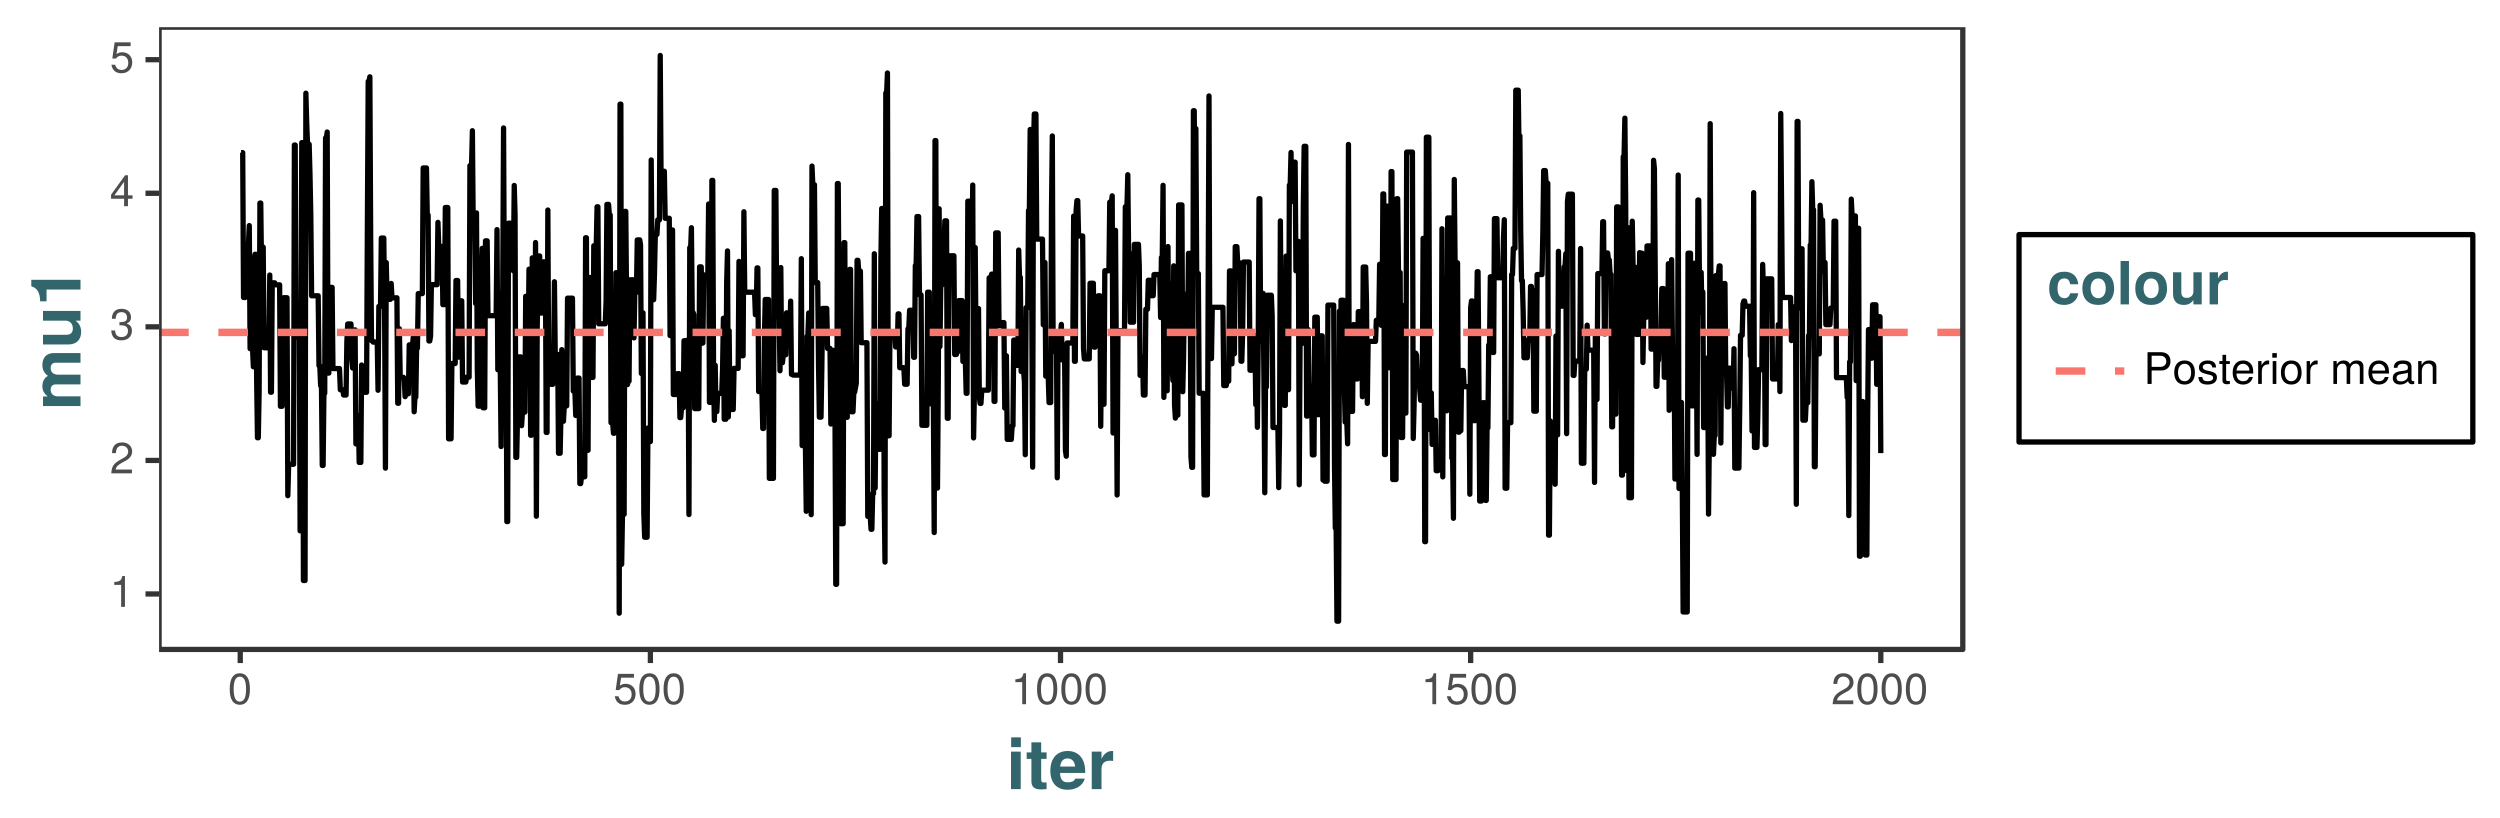 <?xml version="1.0" encoding="UTF-8"?>
<svg xmlns="http://www.w3.org/2000/svg" xmlns:xlink="http://www.w3.org/1999/xlink" width="504pt" height="165pt" viewBox="0 0 504 165" version="1.1">
<defs>
<g>
<symbol overflow="visible" id="glyph0-0">
<path style="stroke:none;" d=""/>
</symbol>
<symbol overflow="visible" id="glyph0-1">
<path style="stroke:none;" d="M 3.047 0 L 3.047 -6.234 L 2.547 -6.234 C 2.266 -5.281 2.094 -5.141 0.891 -5 L 0.891 -4.438 L 2.281 -4.438 L 2.281 0 Z M 3.047 0 "/>
</symbol>
<symbol overflow="visible" id="glyph0-2">
<path style="stroke:none;" d="M 4.5 -4.406 C 4.5 -5.469 3.672 -6.234 2.5 -6.234 C 1.219 -6.234 0.484 -5.594 0.438 -4.078 L 1.219 -4.078 C 1.281 -5.125 1.703 -5.562 2.469 -5.562 C 3.172 -5.562 3.703 -5.062 3.703 -4.391 C 3.703 -3.891 3.406 -3.469 2.859 -3.156 L 2.047 -2.703 C 0.75 -1.969 0.375 -1.375 0.297 0 L 4.453 0 L 4.453 -0.766 L 1.172 -0.766 C 1.25 -1.281 1.531 -1.594 2.297 -2.047 L 3.172 -2.531 C 4.047 -2.984 4.5 -3.641 4.5 -4.406 Z M 4.5 -4.406 "/>
</symbol>
<symbol overflow="visible" id="glyph0-3">
<path style="stroke:none;" d="M 4.453 -1.812 C 4.453 -2.562 4.141 -3.016 3.391 -3.266 C 3.969 -3.5 4.266 -3.891 4.266 -4.516 C 4.266 -5.594 3.547 -6.234 2.359 -6.234 C 1.109 -6.234 0.438 -5.547 0.406 -4.219 L 1.188 -4.219 C 1.203 -5.141 1.578 -5.562 2.375 -5.562 C 3.062 -5.562 3.469 -5.156 3.469 -4.5 C 3.469 -3.828 3.188 -3.547 1.938 -3.547 L 1.938 -2.906 L 2.359 -2.906 C 3.219 -2.906 3.656 -2.5 3.656 -1.797 C 3.656 -1.016 3.172 -0.547 2.359 -0.547 C 1.516 -0.547 1.109 -0.969 1.062 -1.875 L 0.281 -1.875 C 0.375 -0.5 1.062 0.125 2.344 0.125 C 3.625 0.125 4.453 -0.641 4.453 -1.812 Z M 4.453 -1.812 "/>
</symbol>
<symbol overflow="visible" id="glyph0-4">
<path style="stroke:none;" d="M 4.578 -1.5 L 4.578 -2.188 L 3.656 -2.188 L 3.656 -6.234 L 3.078 -6.234 L 0.25 -2.312 L 0.25 -1.5 L 2.875 -1.5 L 2.875 0 L 3.656 0 L 3.656 -1.5 Z M 2.875 -2.188 L 0.922 -2.188 L 2.875 -4.922 Z M 2.875 -2.188 "/>
</symbol>
<symbol overflow="visible" id="glyph0-5">
<path style="stroke:none;" d="M 4.516 -2.062 C 4.516 -3.297 3.688 -4.109 2.5 -4.109 C 2.062 -4.109 1.703 -4 1.344 -3.734 L 1.594 -5.344 L 4.188 -5.344 L 4.188 -6.109 L 0.969 -6.109 L 0.5 -2.844 L 1.219 -2.844 C 1.578 -3.266 1.875 -3.422 2.359 -3.422 C 3.188 -3.422 3.719 -2.891 3.719 -1.969 C 3.719 -1.062 3.203 -0.547 2.359 -0.547 C 1.688 -0.547 1.266 -0.891 1.078 -1.594 L 0.312 -1.594 C 0.562 -0.359 1.266 0.125 2.375 0.125 C 3.641 0.125 4.516 -0.75 4.516 -2.062 Z M 4.516 -2.062 "/>
</symbol>
<symbol overflow="visible" id="glyph0-6">
<path style="stroke:none;" d="M 4.453 -3 C 4.453 -5.156 3.781 -6.234 2.422 -6.234 C 1.078 -6.234 0.375 -5.141 0.375 -3.047 C 0.375 -0.953 1.078 0.125 2.422 0.125 C 3.734 0.125 4.453 -0.953 4.453 -3 Z M 3.672 -3.062 C 3.672 -1.297 3.266 -0.516 2.406 -0.516 C 1.578 -0.516 1.172 -1.344 1.172 -3.047 C 1.172 -4.75 1.578 -5.547 2.422 -5.547 C 3.25 -5.547 3.672 -4.734 3.672 -3.062 Z M 3.672 -3.062 "/>
</symbol>
<symbol overflow="visible" id="glyph0-7">
<path style="stroke:none;" d="M 5.422 -4.531 C 5.422 -5.734 4.719 -6.406 3.453 -6.406 L 0.797 -6.406 L 0.797 0 L 1.625 0 L 1.625 -2.719 L 3.641 -2.719 C 4.688 -2.719 5.422 -3.469 5.422 -4.531 Z M 4.578 -4.562 C 4.578 -3.859 4.109 -3.438 3.328 -3.438 L 1.625 -3.438 L 1.625 -5.688 L 3.328 -5.688 C 4.109 -5.688 4.578 -5.266 4.578 -4.562 Z M 4.578 -4.562 "/>
</symbol>
<symbol overflow="visible" id="glyph0-8">
<path style="stroke:none;" d="M 4.484 -2.266 C 4.484 -3.859 3.719 -4.734 2.391 -4.734 C 1.094 -4.734 0.312 -3.859 0.312 -2.312 C 0.312 -0.75 1.094 0.125 2.406 0.125 C 3.688 0.125 4.484 -0.75 4.484 -2.266 Z M 3.719 -2.281 C 3.719 -1.203 3.203 -0.547 2.406 -0.547 C 1.578 -0.547 1.078 -1.188 1.078 -2.312 C 1.078 -3.406 1.578 -4.062 2.406 -4.062 C 3.234 -4.062 3.719 -3.422 3.719 -2.281 Z M 3.719 -2.281 "/>
</symbol>
<symbol overflow="visible" id="glyph0-9">
<path style="stroke:none;" d="M 4.031 -1.297 C 4.031 -1.984 3.656 -2.328 2.734 -2.547 L 2.031 -2.703 C 1.438 -2.844 1.172 -3.047 1.172 -3.375 C 1.172 -3.797 1.562 -4.062 2.156 -4.062 C 2.75 -4.062 3.062 -3.812 3.078 -3.328 L 3.859 -3.328 C 3.844 -4.234 3.25 -4.734 2.188 -4.734 C 1.109 -4.734 0.406 -4.188 0.406 -3.328 C 0.406 -2.609 0.781 -2.266 1.875 -2 L 2.562 -1.844 C 3.062 -1.719 3.266 -1.562 3.266 -1.234 C 3.266 -0.797 2.844 -0.547 2.203 -0.547 C 1.547 -0.547 1.172 -0.703 1.078 -1.406 L 0.297 -1.406 C 0.328 -0.344 0.938 0.125 2.141 0.125 C 3.297 0.125 4.031 -0.406 4.031 -1.297 Z M 4.031 -1.297 "/>
</symbol>
<symbol overflow="visible" id="glyph0-10">
<path style="stroke:none;" d="M 2.234 0 L 2.234 -0.609 C 2.141 -0.594 2.016 -0.578 1.875 -0.578 C 1.562 -0.578 1.484 -0.672 1.484 -1 L 1.484 -4.016 L 2.234 -4.016 L 2.234 -4.609 L 1.484 -4.609 L 1.484 -5.875 L 0.75 -5.875 L 0.75 -4.609 L 0.125 -4.609 L 0.125 -4.016 L 0.75 -4.016 L 0.75 -0.672 C 0.75 -0.203 1.062 0.062 1.641 0.062 C 1.812 0.062 1.984 0.047 2.234 0 Z M 2.234 0 "/>
</symbol>
<symbol overflow="visible" id="glyph0-11">
<path style="stroke:none;" d="M 4.516 -2.094 C 4.516 -2.766 4.453 -3.188 4.328 -3.531 C 4.031 -4.281 3.328 -4.734 2.469 -4.734 C 1.172 -4.734 0.359 -3.797 0.359 -2.281 C 0.359 -0.766 1.156 0.125 2.453 0.125 C 3.5 0.125 4.234 -0.469 4.422 -1.406 L 3.672 -1.406 C 3.469 -0.797 3.062 -0.547 2.469 -0.547 C 1.703 -0.547 1.141 -1.031 1.125 -2.094 Z M 3.734 -2.75 C 3.734 -2.75 3.734 -2.703 3.719 -2.688 L 1.141 -2.688 C 1.203 -3.516 1.719 -4.062 2.453 -4.062 C 3.172 -4.062 3.734 -3.469 3.734 -2.75 Z M 3.734 -2.75 "/>
</symbol>
<symbol overflow="visible" id="glyph0-12">
<path style="stroke:none;" d="M 2.828 -3.969 L 2.828 -4.719 C 2.703 -4.734 2.641 -4.734 2.547 -4.734 C 2.062 -4.734 1.703 -4.453 1.281 -3.781 L 1.281 -4.609 L 0.609 -4.609 L 0.609 0 L 1.344 0 L 1.344 -2.391 C 1.344 -3.438 1.688 -3.953 2.828 -3.969 Z M 2.828 -3.969 "/>
</symbol>
<symbol overflow="visible" id="glyph0-13">
<path style="stroke:none;" d="M 1.344 0 L 1.344 -4.609 L 0.609 -4.609 L 0.609 0 Z M 1.438 -5.297 L 1.438 -6.219 L 0.531 -6.219 L 0.531 -5.297 Z M 1.438 -5.297 "/>
</symbol>
<symbol overflow="visible" id="glyph0-14">
<path style="stroke:none;" d=""/>
</symbol>
<symbol overflow="visible" id="glyph0-15">
<path style="stroke:none;" d="M 6.688 0 L 6.688 -3.453 C 6.688 -4.281 6.234 -4.734 5.359 -4.734 C 4.75 -4.734 4.375 -4.562 3.953 -4.031 C 3.672 -4.531 3.312 -4.734 2.703 -4.734 C 2.094 -4.734 1.688 -4.516 1.297 -3.953 L 1.297 -4.609 L 0.625 -4.609 L 0.625 0 L 1.359 0 L 1.359 -2.891 C 1.359 -3.562 1.844 -4.094 2.438 -4.094 C 2.984 -4.094 3.297 -3.766 3.297 -3.172 L 3.297 0 L 4.016 0 L 4.016 -2.891 C 4.016 -3.562 4.516 -4.094 5.109 -4.094 C 5.641 -4.094 5.953 -3.75 5.953 -3.172 L 5.953 0 Z M 6.688 0 "/>
</symbol>
<symbol overflow="visible" id="glyph0-16">
<path style="stroke:none;" d="M 4.703 -0.016 L 4.703 -0.578 C 4.625 -0.547 4.594 -0.547 4.547 -0.547 C 4.297 -0.547 4.156 -0.688 4.156 -0.922 L 4.156 -3.484 C 4.156 -4.297 3.547 -4.734 2.422 -4.734 C 1.297 -4.734 0.609 -4.312 0.578 -3.25 L 1.312 -3.25 C 1.375 -3.812 1.703 -4.062 2.391 -4.062 C 3.047 -4.062 3.422 -3.812 3.422 -3.375 L 3.422 -3.188 C 3.422 -2.875 3.234 -2.75 2.656 -2.672 C 1.625 -2.547 1.453 -2.5 1.172 -2.391 C 0.641 -2.172 0.375 -1.766 0.375 -1.203 C 0.375 -0.359 0.953 0.125 1.875 0.125 C 2.469 0.125 3.047 -0.109 3.453 -0.547 C 3.531 -0.188 3.844 0.062 4.203 0.062 C 4.359 0.062 4.469 0.047 4.703 -0.016 Z M 3.422 -1.594 C 3.422 -0.938 2.75 -0.516 2.047 -0.516 C 1.469 -0.516 1.141 -0.719 1.141 -1.219 C 1.141 -1.703 1.453 -1.906 2.25 -2.016 C 3.016 -2.125 3.172 -2.156 3.422 -2.281 Z M 3.422 -1.594 "/>
</symbol>
<symbol overflow="visible" id="glyph0-17">
<path style="stroke:none;" d="M 4.281 0 L 4.281 -3.484 C 4.281 -4.25 3.719 -4.734 2.828 -4.734 C 2.141 -4.734 1.703 -4.484 1.297 -3.828 L 1.297 -4.609 L 0.609 -4.609 L 0.609 0 L 1.344 0 L 1.344 -2.547 C 1.344 -3.484 1.859 -4.094 2.609 -4.094 C 3.188 -4.094 3.547 -3.75 3.547 -3.188 L 3.547 0 Z M 4.281 0 "/>
</symbol>
<symbol overflow="visible" id="glyph1-0">
<path style="stroke:none;" d=""/>
</symbol>
<symbol overflow="visible" id="glyph1-1">
<path style="stroke:none;" d="M 2.891 0 L 2.891 -7.562 L 0.938 -7.562 L 0.938 0 Z M 2.922 -8.469 L 2.922 -10.438 L 0.969 -10.438 L 0.969 -8.469 Z M 2.922 -8.469 "/>
</symbol>
<symbol overflow="visible" id="glyph1-2">
<path style="stroke:none;" d="M 4.219 0 L 4.219 -1.375 C 4.016 -1.344 3.906 -1.328 3.766 -1.328 C 3.25 -1.328 3.125 -1.484 3.125 -2.156 L 3.125 -6.109 L 4.219 -6.109 L 4.219 -7.406 L 3.125 -7.406 L 3.125 -9.438 L 1.156 -9.438 L 1.156 -7.406 L 0.203 -7.406 L 0.203 -6.109 L 1.156 -6.109 L 1.156 -1.625 C 1.156 -0.438 1.797 0.062 3.078 0.062 C 3.516 0.062 3.859 0.016 4.219 0 Z M 4.219 0 "/>
</symbol>
<symbol overflow="visible" id="glyph1-3">
<path style="stroke:none;" d="M 7.344 -3.5 C 7.344 -6.109 6.031 -7.688 3.812 -7.688 C 1.641 -7.688 0.312 -6.219 0.312 -3.688 C 0.312 -1.266 1.625 0.125 3.766 0.125 C 5.453 0.125 6.828 -0.641 7.266 -2.125 L 5.328 -2.125 C 5.172 -1.578 4.547 -1.375 3.844 -1.375 C 2.906 -1.375 2.328 -1.797 2.266 -3.266 L 7.344 -3.266 Z M 5.312 -4.562 L 2.297 -4.562 C 2.422 -5.609 2.906 -6.188 3.781 -6.188 C 4.625 -6.188 5.203 -5.641 5.312 -4.562 Z M 5.312 -4.562 "/>
</symbol>
<symbol overflow="visible" id="glyph1-4">
<path style="stroke:none;" d="M 5.188 -5.688 L 5.188 -7.672 C 5.062 -7.688 5 -7.688 4.938 -7.688 C 4.047 -7.688 3.266 -7.094 2.844 -6.078 L 2.844 -7.562 L 0.875 -7.562 L 0.875 0 L 2.844 0 L 2.844 -4.016 C 2.844 -5.172 3.422 -5.734 4.562 -5.734 C 4.781 -5.734 4.906 -5.719 5.188 -5.688 Z M 5.188 -5.688 "/>
</symbol>
<symbol overflow="visible" id="glyph2-0">
<path style="stroke:none;" d=""/>
</symbol>
<symbol overflow="visible" id="glyph2-1">
<path style="stroke:none;" d="M 0 -11.531 L -5.344 -11.531 C -6.812 -11.531 -7.688 -10.641 -7.688 -9.125 C -7.688 -8.172 -7.344 -7.5 -6.562 -6.922 C -7.281 -6.547 -7.688 -5.797 -7.688 -4.859 C -7.688 -3.984 -7.391 -3.438 -6.625 -2.781 L -7.562 -2.781 L -7.562 -0.844 L 0 -0.844 L 0 -2.797 L -4.531 -2.797 C -5.453 -2.797 -6.016 -3.297 -6.016 -4.141 C -6.016 -4.797 -5.641 -5.203 -5.047 -5.203 L 0 -5.203 L 0 -7.172 L -4.531 -7.172 C -5.453 -7.172 -6.016 -7.672 -6.016 -8.516 C -6.016 -9.172 -5.641 -9.578 -5.047 -9.578 L 0 -9.578 Z M 0 -11.531 "/>
</symbol>
<symbol overflow="visible" id="glyph2-2">
<path style="stroke:none;" d="M 0 -7.578 L -7.562 -7.578 L -7.562 -5.609 L -3.031 -5.609 C -2.125 -5.609 -1.547 -4.984 -1.547 -4.031 C -1.547 -3.188 -1.984 -2.766 -2.891 -2.766 L -7.562 -2.766 L -7.562 -0.812 L -2.484 -0.812 C -0.828 -0.812 0.125 -1.734 0.125 -3.344 C 0.125 -4.375 -0.25 -5.047 -1 -5.609 L 0 -5.609 Z M 0 -7.578 "/>
</symbol>
<symbol overflow="visible" id="glyph2-3">
<path style="stroke:none;" d="M 0 -5.297 L -9.922 -5.297 L -9.922 -3.984 C -8.75 -3.688 -8.141 -2.656 -8.141 -0.953 L -6.844 -0.953 L -6.844 -3.328 L 0 -3.328 Z M 0 -5.297 "/>
</symbol>
<symbol overflow="visible" id="glyph3-0">
<path style="stroke:none;" d=""/>
</symbol>
<symbol overflow="visible" id="glyph3-1">
<path style="stroke:none;" d="M 6.266 -2.25 L 4.656 -2.25 C 4.438 -1.578 4.109 -1.25 3.453 -1.25 C 2.609 -1.25 2.094 -1.938 2.094 -3.188 C 2.094 -4.375 2.406 -5.234 3.453 -5.234 C 4.141 -5.234 4.469 -4.906 4.656 -4.062 L 6.266 -4.062 C 6.141 -5.641 5.094 -6.594 3.469 -6.594 C 1.531 -6.594 0.406 -5.406 0.406 -3.188 C 0.406 -1.062 1.531 0.109 3.438 0.109 C 5.016 0.109 6.109 -0.859 6.266 -2.25 Z M 6.266 -2.25 "/>
</symbol>
<symbol overflow="visible" id="glyph3-2">
<path style="stroke:none;" d="M 6.828 -3.188 C 6.828 -5.391 5.641 -6.594 3.609 -6.594 C 1.625 -6.594 0.422 -5.359 0.422 -3.234 C 0.422 -1.109 1.625 0.109 3.625 0.109 C 5.594 0.109 6.828 -1.109 6.828 -3.188 Z M 5.141 -3.219 C 5.141 -2 4.531 -1.25 3.625 -1.25 C 2.719 -1.25 2.094 -2 2.094 -3.234 C 2.094 -4.469 2.719 -5.234 3.625 -5.234 C 4.547 -5.234 5.141 -4.484 5.141 -3.219 Z M 5.141 -3.219 "/>
</symbol>
<symbol overflow="visible" id="glyph3-3">
<path style="stroke:none;" d="M 2.484 0 L 2.484 -8.75 L 0.797 -8.75 L 0.797 0 Z M 2.484 0 "/>
</symbol>
<symbol overflow="visible" id="glyph3-4">
<path style="stroke:none;" d="M 6.484 0 L 6.484 -6.484 L 4.812 -6.484 L 4.812 -2.594 C 4.812 -1.828 4.266 -1.312 3.453 -1.312 C 2.734 -1.312 2.375 -1.703 2.375 -2.484 L 2.375 -6.484 L 0.703 -6.484 L 0.703 -2.141 C 0.703 -0.703 1.484 0.109 2.875 0.109 C 3.75 0.109 4.328 -0.219 4.812 -0.859 L 4.812 0 Z M 6.484 0 "/>
</symbol>
<symbol overflow="visible" id="glyph3-5">
<path style="stroke:none;" d="M 4.438 -4.875 L 4.438 -6.578 C 4.344 -6.594 4.281 -6.594 4.234 -6.594 C 3.469 -6.594 2.797 -6.078 2.438 -5.203 L 2.438 -6.484 L 0.75 -6.484 L 0.75 0 L 2.438 0 L 2.438 -3.438 C 2.438 -4.422 2.922 -4.922 3.906 -4.922 C 4.094 -4.922 4.219 -4.906 4.438 -4.875 Z M 4.438 -4.875 "/>
</symbol>
</g>
<clipPath id="clip1">
  <path d="M 32.07 5.48 L 396 5.48 L 396 131 L 32.07 131 Z M 32.07 5.48 "/>
</clipPath>
<clipPath id="clip2">
  <path d="M 32.07 66 L 396.699 66 L 396.699 68 L 32.07 68 Z M 32.07 66 "/>
</clipPath>
<clipPath id="clip3">
  <path d="M 32.07 5.48 L 396.699 5.48 L 396.699 131.93 L 32.07 131.93 Z M 32.07 5.48 "/>
</clipPath>
</defs>
<g id="surface17">
<rect x="0" y="0" width="504" height="165" style="fill:rgb(100%,100%,100%);fill-opacity:1;stroke:none;"/>
<rect x="0" y="0" width="504" height="165" style="fill:rgb(100%,100%,100%);fill-opacity:1;stroke:none;"/>
<path style="fill:none;stroke-width:1.067;stroke-linecap:round;stroke-linejoin:round;stroke:rgb(100%,100%,100%);stroke-opacity:1;stroke-miterlimit:10;" d="M 0 165 L 504 165 L 504 0 L 0 0 Z M 0 165 "/>
<g clip-path="url(#clip1)" clip-rule="nonzero">
<path style=" stroke:none;fill-rule:nonzero;fill:rgb(100%,100%,100%);fill-opacity:1;" d="M 32.07 130.93 L 395.699 130.93 L 395.699 5.48 L 32.07 5.48 Z M 32.07 130.93 "/>
</g>
<path style="fill:none;stroke-width:1.067;stroke-linecap:butt;stroke-linejoin:round;stroke:rgb(0%,0%,0%);stroke-opacity:1;stroke-miterlimit:1;" d="M 48.598 30.773 L 48.93 30.773 L 49.094 59.973 L 49.426 59.973 L 49.59 51.254 L 49.758 49.234 L 50.086 49.234 L 50.254 45.48 L 50.418 70.281 L 50.914 70.281 L 51.078 73.945 L 51.246 52.406 L 51.41 51.266 L 51.574 51.266 L 51.742 76.516 L 51.906 88.25 L 52.07 88.25 L 52.238 79.012 L 52.402 40.938 L 52.566 40.938 L 52.734 54.848 L 52.898 49.816 L 53.062 49.816 L 53.23 70.105 L 54.223 70.105 L 54.387 55.445 L 54.551 79.07 L 54.719 79.07 L 54.883 57.016 L 55.379 57.016 L 55.543 57.418 L 56.371 57.418 L 56.535 81.906 L 56.867 81.906 L 57.031 67.023 L 57.199 60.023 L 57.859 60.023 L 58.023 99.926 L 58.191 93.598 L 59.184 93.598 L 59.348 29.238 L 59.512 29.238 L 59.68 67.957 L 60.008 67.957 L 60.176 65.316 L 60.34 65.316 L 60.504 107.012 L 60.672 73.633 L 60.836 28.754 L 61 28.754 L 61.168 117.027 L 61.496 117.027 L 61.664 18.789 L 61.828 24.652 L 61.992 29.086 L 62.324 29.086 L 62.488 35.051 L 62.656 43.324 L 62.82 59.629 L 64.145 59.629 L 64.309 73.719 L 64.473 73.719 L 64.641 77.766 L 64.805 77.766 L 64.969 93.832 L 65.137 93.832 L 65.301 79.281 L 65.465 79.281 L 65.633 27.809 L 65.797 27.809 L 65.961 26.617 L 66.129 75.211 L 66.293 75.211 L 66.457 57.941 L 66.953 57.941 L 67.121 74.301 L 68.441 74.301 L 68.609 78.574 L 69.105 78.574 L 69.27 79.641 L 69.766 79.641 L 69.93 68.82 L 70.098 65.312 L 70.758 65.312 L 70.922 72.184 L 71.09 74.191 L 71.254 74.191 L 71.418 74.148 L 71.586 66.5 L 71.75 89.492 L 71.914 83.777 L 72.246 83.777 L 72.41 93.23 L 72.742 93.23 L 72.906 73.586 L 73.074 79.082 L 73.898 79.082 L 74.066 44.852 L 74.23 16.402 L 74.395 16.402 L 74.562 15.484 L 74.727 47.863 L 74.891 68.656 L 75.059 68.656 L 75.223 68.961 L 76.051 68.961 L 76.215 78.676 L 76.379 61.762 L 76.711 61.762 L 76.875 47.992 L 77.371 47.992 L 77.539 63.629 L 77.703 94.371 L 77.867 52.938 L 78.035 60.344 L 78.695 60.344 L 78.859 57.148 L 79.027 60.039 L 80.02 60.039 L 80.184 81.289 L 80.352 81.289 L 80.516 66.293 L 80.68 76.082 L 81.344 76.082 L 81.508 76.602 L 81.672 79.961 L 81.84 79.391 L 82.336 79.391 L 82.5 69.527 L 83.16 69.527 L 83.328 67.914 L 83.492 83.012 L 83.656 80.055 L 83.824 80.055 L 83.988 70.191 L 84.152 70.191 L 84.32 59.188 L 85.145 59.188 L 85.312 33.859 L 85.973 33.859 L 86.137 43.352 L 86.305 43.352 L 86.469 68.738 L 86.633 68.738 L 86.801 67.777 L 86.965 57.387 L 88.121 57.387 L 88.289 44.832 L 88.453 49.684 L 89.113 49.684 L 89.281 61.414 L 89.609 61.414 L 89.777 41.84 L 90.273 41.84 L 90.438 88.465 L 90.934 88.465 L 91.098 73.285 L 91.762 73.285 L 91.926 56.547 L 92.258 56.547 L 92.422 71.996 L 92.586 71.996 L 92.754 60.641 L 93.082 60.641 L 93.25 77.012 L 93.91 77.012 L 94.074 76.035 L 94.57 76.035 L 94.738 33.395 L 95.066 33.395 L 95.234 26.355 L 95.398 45.34 L 95.73 45.34 L 95.895 61.191 L 96.059 42.926 L 96.227 74.277 L 96.391 81.875 L 96.723 81.875 L 96.887 66.16 L 97.051 56.305 L 97.219 50.066 L 97.383 82.207 L 97.715 82.207 L 97.879 48.555 L 98.211 48.555 L 98.375 63.645 L 100.027 63.645 L 100.195 46.293 L 100.359 74.539 L 100.855 74.539 L 101.02 90.02 L 101.188 58.891 L 101.352 58.891 L 101.516 25.797 L 101.684 61.07 L 102.012 61.07 L 102.18 105.152 L 102.344 105.152 L 102.508 44.996 L 103.336 44.996 L 103.5 54.605 L 103.668 37.391 L 103.832 43.234 L 103.996 92.207 L 104.164 92.207 L 104.328 84.199 L 104.492 71.949 L 104.988 71.949 L 105.156 85.812 L 105.32 83.078 L 105.816 83.078 L 105.98 59.742 L 106.148 70.227 L 106.477 70.227 L 106.645 54.273 L 106.809 54.273 L 106.973 87.742 L 107.141 87.742 L 107.305 51.992 L 107.469 75.965 L 107.801 75.965 L 107.965 48.898 L 108.133 104.07 L 108.297 65.969 L 108.461 57.844 L 108.629 51.598 L 108.793 51.598 L 108.957 63.102 L 109.289 63.102 L 109.453 52.793 L 109.949 52.793 L 110.117 87.18 L 110.281 87.18 L 110.445 42.344 L 110.613 75.867 L 110.777 77.477 L 111.438 77.477 L 111.605 74.277 L 111.77 56.805 L 111.934 71.449 L 112.43 71.449 L 112.598 91.371 L 112.926 91.371 L 113.094 83.121 L 113.258 70.488 L 113.422 84.922 L 113.59 84.922 L 113.754 81.824 L 114.25 81.824 L 114.414 60.113 L 115.406 60.113 L 115.574 78.832 L 115.902 78.832 L 116.07 83.766 L 116.234 83.766 L 116.398 76.219 L 116.73 76.219 L 116.895 97.492 L 117.062 97.492 L 117.227 96.121 L 117.887 96.121 L 118.055 47.93 L 118.219 47.93 L 118.383 90.781 L 118.551 90.781 L 118.715 55.969 L 118.879 55.938 L 119.047 76.086 L 119.543 76.086 L 119.707 49.547 L 120.203 49.547 L 120.367 41.688 L 120.535 41.688 L 120.699 65.273 L 122.023 65.273 L 122.188 60.734 L 122.352 41.207 L 122.684 41.207 L 122.848 43.332 L 123.016 43.332 L 123.18 85.207 L 123.512 85.207 L 123.676 87.34 L 123.84 87.34 L 124.008 77.551 L 124.172 54.977 L 124.668 54.977 L 124.832 123.617 L 125 20.992 L 125.164 20.992 L 125.328 113.762 L 125.496 103.258 L 125.66 103.684 L 125.824 103.684 L 125.992 42.613 L 126.156 42.613 L 126.32 60.629 L 126.488 77.543 L 126.652 76.824 L 126.816 76.824 L 126.984 56.406 L 127.645 56.406 L 127.809 68.113 L 127.977 58.949 L 128.305 58.949 L 128.473 48.363 L 128.969 48.363 L 129.133 49.383 L 129.297 75.293 L 129.465 75.293 L 129.629 63.059 L 129.793 103.402 L 129.961 108.305 L 130.457 108.305 L 130.621 86.285 L 130.785 89.023 L 131.117 89.023 L 131.281 32.246 L 131.449 52.988 L 131.613 60.422 L 131.777 60.422 L 131.945 55.098 L 132.109 47.258 L 132.441 47.258 L 132.605 44.324 L 132.938 44.324 L 133.102 11.184 L 133.266 35.516 L 133.434 34.527 L 133.93 34.527 L 134.094 44.008 L 134.922 44.008 L 135.086 67.652 L 135.25 46.359 L 135.582 46.359 L 135.746 79.531 L 136.41 79.531 L 136.574 75.332 L 136.906 75.332 L 137.07 84.195 L 137.234 84.195 L 137.402 82.203 L 137.73 82.203 L 137.898 68.688 L 138.227 68.688 L 138.395 68.617 L 138.723 68.617 L 138.891 103.73 L 139.055 49.922 L 139.219 50.559 L 139.387 45.914 L 139.551 62.988 L 139.715 62.988 L 139.883 63.41 L 140.047 82.375 L 140.875 82.375 L 141.039 53.801 L 141.371 53.801 L 141.535 69.203 L 141.703 69.141 L 141.867 55.441 L 142.695 55.441 L 142.859 41.125 L 143.023 81.113 L 143.355 81.113 L 143.52 36.359 L 143.688 36.359 L 143.852 75.453 L 144.016 84.746 L 144.184 73.641 L 144.348 82.973 L 144.512 82.973 L 144.68 79.305 L 145.504 79.305 L 145.672 74.414 L 145.836 64.16 L 146 84.516 L 146.332 84.516 L 146.496 57.027 L 146.664 50.59 L 146.828 84.066 L 146.992 66.652 L 147.16 82.551 L 147.82 82.551 L 147.984 74.266 L 148.812 74.266 L 148.977 52.699 L 149.145 60.602 L 149.309 60.602 L 149.473 71.723 L 149.805 71.723 L 149.969 42.691 L 150.137 58.906 L 152.121 58.906 L 152.285 63.445 L 152.449 63.445 L 152.617 54.012 L 152.781 54.012 L 152.945 78.941 L 153.609 78.941 L 153.773 86.379 L 153.938 86.379 L 154.105 67.918 L 154.27 60.375 L 154.93 60.375 L 155.098 96.438 L 155.922 96.438 L 156.09 38.391 L 156.418 38.391 L 156.586 63.703 L 157.082 63.703 L 157.246 74.746 L 157.41 53.945 L 157.578 73.125 L 157.742 73.125 L 157.906 71.52 L 158.402 71.52 L 158.57 63.059 L 158.734 68.453 L 159.23 68.453 L 159.395 60.707 L 159.562 75.465 L 159.727 75.465 L 159.891 75.621 L 161.379 75.621 L 161.547 52.152 L 161.711 89.828 L 162.371 89.828 L 162.539 103.074 L 162.703 67.789 L 162.867 67.789 L 163.035 63.09 L 163.363 63.09 L 163.531 103.758 L 163.695 33.48 L 163.859 37.238 L 164.191 37.238 L 164.355 56.969 L 164.852 56.969 L 165.02 73.973 L 165.184 84.098 L 165.516 84.098 L 165.68 74.211 L 165.844 62.176 L 166.672 62.176 L 166.836 70.238 L 167.332 70.238 L 167.5 85.48 L 167.664 70.641 L 167.996 70.641 L 168.16 76.492 L 168.324 81.535 L 168.492 117.801 L 168.656 117.801 L 168.82 37 L 168.988 37 L 169.152 63.77 L 169.316 105.441 L 169.484 105.582 L 169.98 105.582 L 170.145 48.914 L 170.309 48.914 L 170.477 84.129 L 170.805 84.129 L 170.973 66.246 L 171.137 64.871 L 171.301 54.305 L 171.469 54.305 L 171.633 83.012 L 171.965 83.012 L 172.129 79.059 L 172.293 79.059 L 172.461 78.16 L 172.625 77.254 L 172.789 52.477 L 172.957 52.477 L 173.121 54.66 L 173.453 54.66 L 173.617 69.086 L 174.773 69.086 L 174.941 104.102 L 175.438 104.102 L 175.602 106.707 L 175.766 106.707 L 175.934 99.5 L 176.098 99.5 L 176.262 51.156 L 176.43 98.367 L 176.594 81.359 L 176.758 81.359 L 176.926 90.578 L 177.422 90.578 L 177.586 52.535 L 177.75 42.031 L 178.082 42.031 L 178.246 99.273 L 178.414 113.312 L 178.578 18.734 L 178.742 18.734 L 178.91 14.711 L 179.074 87.855 L 179.238 87.855 L 179.406 67.676 L 180.066 67.676 L 180.23 67.215 L 180.398 67.215 L 180.562 69.941 L 180.895 69.941 L 181.059 63.277 L 181.223 63.277 L 181.391 74.121 L 182.215 74.121 L 182.383 77.457 L 182.879 77.457 L 183.043 66.293 L 183.207 66.293 L 183.375 62.543 L 184.035 62.543 L 184.199 72.035 L 184.367 72.035 L 184.531 53.531 L 184.695 53.531 L 184.863 43.656 L 185.191 43.656 L 185.359 59.438 L 185.688 59.438 L 185.855 85.742 L 186.848 85.742 L 187.012 58.898 L 187.344 58.898 L 187.508 81.391 L 188.168 81.391 L 188.336 107.359 L 188.5 28.34 L 188.664 28.34 L 188.832 98.395 L 188.996 98.395 L 189.16 76.512 L 189.328 42.098 L 189.492 69.863 L 189.656 57.555 L 189.824 57.555 L 189.988 55.914 L 190.152 49.566 L 190.32 49.566 L 190.484 44.527 L 190.816 44.527 L 190.98 84.328 L 191.145 84.328 L 191.312 51.562 L 192.305 51.562 L 192.469 71.469 L 192.801 71.469 L 192.965 70.898 L 193.129 70.898 L 193.297 60.598 L 193.957 60.598 L 194.121 72.863 L 194.617 72.863 L 194.785 79.289 L 194.949 79.289 L 195.113 40.555 L 195.777 40.555 L 195.941 49.301 L 196.105 37.301 L 196.273 88.285 L 196.438 79.168 L 196.602 49.902 L 196.77 70.277 L 196.934 70.277 L 197.098 62.207 L 197.266 62.207 L 197.43 80.027 L 197.594 81.328 L 197.762 81.328 L 197.926 78.656 L 199.25 78.656 L 199.414 56.012 L 199.746 56.012 L 199.91 55.266 L 200.242 55.266 L 200.406 80.922 L 200.57 80.922 L 200.738 46.949 L 201.234 46.949 L 201.398 65.691 L 201.895 65.691 L 202.062 65.035 L 202.391 65.035 L 202.559 82.27 L 202.723 82.27 L 202.887 71.723 L 203.055 88.578 L 203.879 88.578 L 204.047 85.824 L 204.211 85.824 L 204.375 68.551 L 204.543 68.551 L 204.707 73.66 L 205.203 73.66 L 205.367 50.41 L 205.535 55.895 L 205.699 55.895 L 205.863 74.883 L 206.359 74.883 L 206.527 76.988 L 206.691 91.668 L 206.855 62.016 L 207.188 62.016 L 207.352 42.43 L 207.52 42.43 L 207.684 26.105 L 207.848 29.426 L 208.016 63.391 L 208.18 94.176 L 208.344 29.871 L 208.512 22.98 L 208.84 22.98 L 209.008 48.207 L 210.164 48.207 L 210.328 65.488 L 210.496 52.922 L 210.66 52.922 L 210.824 75.84 L 211.32 75.84 L 211.488 81.156 L 211.816 81.156 L 211.984 42.02 L 212.148 27.41 L 212.312 70.84 L 212.48 70.84 L 212.645 66.98 L 212.977 66.98 L 213.141 96.32 L 213.305 67.035 L 213.801 67.035 L 213.969 65.398 L 214.133 72.562 L 214.629 72.562 L 214.793 90.832 L 214.961 91.969 L 215.125 69.148 L 216.281 69.148 L 216.449 43.562 L 216.613 72.84 L 216.777 72.84 L 216.945 42.355 L 217.109 40.445 L 217.273 40.445 L 217.441 47.57 L 218.266 47.57 L 218.434 70.273 L 218.598 72.348 L 219.59 72.348 L 219.754 57.105 L 220.418 57.105 L 220.582 69.992 L 220.746 69.992 L 220.914 59.973 L 221.242 59.973 L 221.41 59.625 L 221.738 59.625 L 221.906 85.938 L 222.07 69.141 L 222.234 69.141 L 222.402 81.508 L 222.566 81.508 L 222.73 54.582 L 223.559 54.582 L 223.723 40.762 L 224.055 40.762 L 224.219 39.484 L 224.387 87.285 L 224.551 87.285 L 224.715 56.836 L 224.883 46.434 L 225.047 71.621 L 225.211 99.785 L 225.379 66.676 L 226.699 66.676 L 226.867 41.684 L 227.195 41.684 L 227.363 35.227 L 227.527 51.02 L 227.691 51.02 L 227.859 64.953 L 228.52 64.953 L 228.684 49.262 L 229.512 49.262 L 229.676 53.586 L 229.844 75.676 L 230.008 71.988 L 230.34 71.988 L 230.504 79.637 L 230.836 79.637 L 231 62.352 L 231.332 62.352 L 231.496 56.5 L 231.828 56.5 L 231.992 59.609 L 232.488 59.609 L 232.652 55.348 L 233.812 55.348 L 233.977 64.008 L 234.141 51.922 L 234.309 51.922 L 234.473 37.363 L 234.637 80.117 L 234.805 60.73 L 234.969 78.766 L 235.301 78.766 L 235.465 49.711 L 235.629 73.199 L 235.797 57.188 L 235.961 57.188 L 236.125 60.547 L 236.293 73.742 L 236.457 76.695 L 236.621 53.598 L 236.789 81.582 L 236.953 84.289 L 237.117 83.699 L 237.449 83.699 L 237.613 41.312 L 238.277 41.312 L 238.441 78.969 L 238.605 72.148 L 238.773 59.32 L 239.27 59.32 L 239.434 66.41 L 239.598 51.082 L 239.93 51.082 L 240.094 92.055 L 240.262 94.223 L 240.426 94.223 L 240.59 22.324 L 240.758 22.324 L 240.922 42.062 L 241.086 25.922 L 241.254 55.152 L 241.582 55.152 L 241.75 79.273 L 242.574 79.273 L 242.742 99.773 L 243.402 99.773 L 243.566 58.43 L 243.734 19.344 L 243.898 72.277 L 244.23 72.277 L 244.395 61.949 L 246.543 61.949 L 246.711 77.734 L 247.207 77.734 L 247.371 76.836 L 247.703 76.836 L 247.867 54.613 L 248.199 54.613 L 248.363 73.348 L 248.527 60.258 L 248.695 60.258 L 248.859 71.312 L 249.023 49.723 L 249.355 49.723 L 249.52 53.02 L 250.016 53.02 L 250.184 72.82 L 250.348 72.82 L 250.512 67.328 L 250.68 52.832 L 251.836 52.832 L 252 74.641 L 252.332 74.641 L 252.496 67.652 L 252.992 67.652 L 253.16 81.582 L 253.324 71.301 L 253.488 86.141 L 253.656 69.141 L 253.82 40.059 L 253.984 40.059 L 254.152 68.746 L 254.48 68.746 L 254.648 59.148 L 254.812 77.148 L 254.977 99.336 L 255.145 74.43 L 255.309 78.023 L 255.473 59.516 L 256.301 59.516 L 256.465 63.691 L 256.633 86.18 L 257.625 86.18 L 257.789 98.301 L 257.953 87.516 L 258.121 44.539 L 258.285 65.926 L 258.449 64.562 L 258.781 64.562 L 258.945 81.723 L 259.113 81.723 L 259.277 51.625 L 259.441 70.5 L 259.609 71.973 L 259.773 78.562 L 259.938 37.32 L 260.105 37.32 L 260.27 30.738 L 260.434 40.617 L 260.766 40.617 L 260.93 32.691 L 261.098 32.691 L 261.262 54.598 L 261.594 54.598 L 261.758 48.664 L 261.926 97.723 L 262.09 69.297 L 262.422 69.297 L 262.586 66.973 L 262.75 41.5 L 262.918 29.496 L 263.246 29.496 L 263.414 83.883 L 263.578 83.883 L 263.742 66.434 L 263.91 77.797 L 264.406 77.797 L 264.57 91.699 L 264.902 91.699 L 265.066 63.945 L 265.562 63.945 L 265.727 83.598 L 265.895 83.598 L 266.059 76.258 L 266.223 67.707 L 266.555 67.707 L 266.719 96.77 L 266.887 96.328 L 267.051 97.008 L 267.547 97.008 L 267.711 61.508 L 268.871 61.508 L 269.035 93.832 L 269.199 106.465 L 269.367 106.465 L 269.531 125.227 L 269.863 125.227 L 270.027 62.723 L 270.191 78.266 L 270.359 60.527 L 270.855 60.527 L 271.02 77.793 L 271.184 85.094 L 271.516 85.094 L 271.68 89.465 L 271.848 29.121 L 272.012 82.941 L 272.672 82.941 L 272.84 65.441 L 273.004 65.441 L 273.168 76.398 L 273.664 76.398 L 273.832 62.824 L 274.492 62.824 L 274.656 79.977 L 274.824 53.832 L 275.32 53.832 L 275.484 60.863 L 275.648 81.316 L 275.816 68.82 L 277.305 68.82 L 277.469 64.562 L 277.965 64.562 L 278.129 53.27 L 278.297 53.27 L 278.461 65.578 L 278.625 65.578 L 278.793 39.094 L 278.957 39.094 L 279.121 91.637 L 279.289 91.637 L 279.453 41.543 L 279.617 41.543 L 279.785 42.508 L 279.949 42.508 L 280.113 74.148 L 280.281 72.531 L 280.445 34.586 L 280.609 34.586 L 280.777 96.664 L 281.438 96.664 L 281.602 40.059 L 281.77 40.059 L 281.934 54.941 L 282.266 54.941 L 282.43 88.203 L 282.762 88.203 L 282.926 61.633 L 283.258 61.633 L 283.422 83.277 L 283.586 30.66 L 284.746 30.66 L 284.91 88.395 L 285.074 81.93 L 285.242 71.203 L 285.406 71.203 L 285.57 71.586 L 285.738 75.695 L 286.066 75.695 L 286.234 78.758 L 286.398 80.691 L 286.562 80.691 L 286.73 80.258 L 286.895 48.055 L 287.059 48.055 L 287.227 109.199 L 287.391 109.199 L 287.555 27.66 L 288.051 27.66 L 288.219 86.574 L 288.383 79.207 L 288.547 79.207 L 288.715 89.598 L 288.879 84.73 L 289.375 84.73 L 289.539 94.891 L 289.871 94.891 L 290.035 91.832 L 290.531 91.832 L 290.699 46.121 L 290.863 96.137 L 291.027 56.062 L 291.195 79.523 L 291.359 79.523 L 291.523 82.805 L 291.691 82.805 L 291.855 43.938 L 292.516 43.938 L 292.684 92.344 L 292.848 92.344 L 293.012 104.484 L 293.18 36.184 L 293.344 52.988 L 293.84 52.988 L 294.004 87.125 L 294.172 87.125 L 294.336 86.832 L 294.5 86.832 L 294.668 74.695 L 294.996 74.695 L 295.164 77.953 L 296.156 77.953 L 296.32 99.633 L 296.484 62.004 L 296.652 60.672 L 296.816 60.672 L 296.98 84.797 L 297.477 84.797 L 297.645 66.992 L 297.809 54.773 L 297.973 54.773 L 298.141 76.477 L 298.305 101.012 L 298.637 101.012 L 298.801 86.957 L 298.965 81.188 L 299.297 81.188 L 299.461 100.879 L 299.629 100.879 L 299.793 86.258 L 299.957 86.258 L 300.125 69.551 L 300.289 69.551 L 300.453 55.801 L 300.785 55.801 L 300.949 71.066 L 301.117 71.066 L 301.281 44.074 L 301.777 44.074 L 301.941 55.992 L 302.934 55.992 L 303.102 48.043 L 303.266 44.293 L 303.43 98.422 L 303.762 98.422 L 303.926 85.215 L 304.59 85.215 L 304.754 55.34 L 304.918 55.34 L 305.086 50.062 L 305.414 50.062 L 305.582 18.184 L 306.078 18.184 L 306.242 30.754 L 306.406 27.375 L 306.574 46.496 L 306.738 56.57 L 306.902 56.57 L 307.07 62.934 L 307.234 72.113 L 307.895 72.113 L 308.062 68.543 L 308.391 68.543 L 308.559 57.742 L 308.723 57.742 L 308.887 64.961 L 309.055 58.559 L 309.219 82.887 L 309.715 82.887 L 309.879 55.348 L 310.871 55.348 L 311.039 46.793 L 311.203 34.391 L 311.535 34.391 L 311.699 36.945 L 312.031 36.945 L 312.195 107.891 L 312.359 107.891 L 312.527 84.859 L 312.691 91.531 L 313.352 91.531 L 313.52 97.621 L 313.684 67.738 L 313.848 67.738 L 314.016 87.68 L 314.18 50.668 L 314.344 61.719 L 315.008 61.719 L 315.172 61.512 L 315.336 53.809 L 315.504 53.809 L 315.668 51.148 L 315.832 87.426 L 316 40.637 L 316.164 39.148 L 316.992 39.148 L 317.156 75.684 L 317.32 75.684 L 317.488 72.805 L 318.48 72.805 L 318.645 50.098 L 318.809 93.379 L 319.305 93.379 L 319.473 74.426 L 319.801 74.426 L 319.969 65.559 L 320.133 70.594 L 321.289 70.594 L 321.457 97.258 L 321.621 67.73 L 321.785 80.543 L 321.953 80.543 L 322.117 55.152 L 322.945 55.152 L 323.109 44.695 L 323.277 44.695 L 323.441 67.309 L 323.605 67.309 L 323.773 51.004 L 324.102 51.004 L 324.27 52.418 L 324.434 52.418 L 324.598 55.293 L 324.766 55.293 L 324.93 86.051 L 325.094 86.051 L 325.262 61.684 L 325.426 61.684 L 325.59 83.488 L 325.758 83.488 L 325.922 41.707 L 326.254 41.707 L 326.418 55.965 L 326.582 55.965 L 326.75 51.676 L 326.914 95.793 L 327.078 95.793 L 327.246 31.582 L 327.41 31.582 L 327.574 23.824 L 327.742 41.633 L 327.906 94.863 L 328.07 45.891 L 328.238 45.891 L 328.402 100.336 L 328.898 100.336 L 329.062 44.594 L 329.23 53.887 L 329.727 53.887 L 329.891 67.414 L 330.387 67.414 L 330.551 50.93 L 330.719 51.043 L 331.047 51.043 L 331.215 73.086 L 331.379 63.969 L 331.875 63.969 L 332.039 49.582 L 332.703 49.582 L 332.867 70.379 L 333.199 70.379 L 333.363 32.312 L 333.527 34.008 L 333.695 54.906 L 333.859 77.891 L 334.023 77.891 L 334.191 72.613 L 334.355 72.613 L 334.52 66.973 L 334.852 66.973 L 335.016 58.176 L 335.348 58.176 L 335.512 76.051 L 336.008 76.051 L 336.176 73.609 L 336.34 53.168 L 336.504 82.711 L 336.672 71.812 L 336.836 74.617 L 337 52.344 L 337.168 70.648 L 337.496 70.648 L 337.664 96.559 L 338.16 96.559 L 338.324 35.289 L 338.488 98.473 L 338.656 98.473 L 338.82 81.137 L 338.984 81.137 L 339.152 98.281 L 339.316 123.367 L 340.145 123.367 L 340.309 51.047 L 340.805 51.047 L 340.969 81.812 L 341.465 81.812 L 341.633 53.07 L 341.797 63.543 L 341.961 63.543 L 342.129 91.598 L 342.293 40.332 L 342.457 40.332 L 342.625 58.59 L 342.789 58.59 L 342.953 54.902 L 343.121 63.121 L 343.285 58.855 L 343.449 86.199 L 343.781 86.199 L 343.945 81.324 L 344.113 81.324 L 344.277 72.137 L 344.441 103.641 L 344.609 87.754 L 344.773 24.934 L 344.938 63.68 L 345.27 63.68 L 345.434 91.59 L 345.602 87.797 L 345.766 87.797 L 345.93 55.547 L 346.426 55.547 L 346.594 53.613 L 346.758 53.613 L 346.922 89.309 L 347.09 65.594 L 347.418 65.594 L 347.586 57.156 L 347.75 57.156 L 347.914 75.57 L 348.082 75.57 L 348.246 82.035 L 348.41 82.035 L 348.578 74.215 L 348.742 74.215 L 348.906 78.238 L 349.402 78.238 L 349.57 70.301 L 349.734 94.367 L 350.562 94.367 L 350.727 82.18 L 350.891 67.598 L 351.223 67.598 L 351.387 61.234 L 351.555 60.691 L 351.719 60.691 L 351.883 61.734 L 352.711 61.734 L 352.875 71.754 L 353.043 71.754 L 353.207 86.875 L 353.371 86.875 L 353.539 38.848 L 353.703 90.199 L 354.199 90.199 L 354.363 84.281 L 354.531 74.52 L 355.191 74.52 L 355.355 53.305 L 355.523 59.391 L 355.688 59.391 L 355.852 89.629 L 356.02 89.629 L 356.184 56.211 L 357.176 56.211 L 357.34 76.395 L 358.332 76.395 L 358.5 65.426 L 358.664 65.426 L 358.828 78.938 L 358.996 22.883 L 359.16 40.859 L 359.324 59.969 L 360.98 59.969 L 361.145 68.656 L 361.309 61.863 L 361.973 61.863 L 362.137 101.66 L 362.301 24.477 L 362.469 24.477 L 362.633 62.105 L 362.797 51.562 L 362.965 51.562 L 363.129 50.152 L 363.293 50.152 L 363.461 84.707 L 363.957 84.707 L 364.121 81.188 L 364.453 81.188 L 364.617 67.629 L 364.781 67.629 L 364.949 49.395 L 365.113 49.395 L 365.277 36.633 L 365.445 42.289 L 365.609 42.289 L 365.773 94.094 L 365.941 94.094 L 366.105 71.344 L 366.766 71.344 L 366.934 41.379 L 367.098 44.367 L 367.43 44.367 L 367.594 54.789 L 367.758 54.789 L 367.926 52.922 L 368.09 65.441 L 368.918 65.441 L 369.082 62.109 L 369.578 62.109 L 369.742 44.59 L 370.074 44.59 L 370.238 76.129 L 372.223 76.129 L 372.391 80.137 L 372.555 80.137 L 372.719 103.945 L 372.887 72.953 L 373.051 72.953 L 373.215 40.145 L 373.383 43.527 L 374.043 43.527 L 374.207 76.734 L 374.375 76.734 L 374.539 74.605 L 374.703 46.012 L 374.871 112.129 L 375.035 112.129 L 375.199 81.344 L 375.367 81.344 L 375.531 80.949 L 375.695 103.512 L 375.863 103.512 L 376.027 111.895 L 376.359 111.895 L 376.523 83.637 L 376.688 66.441 L 376.855 66.441 L 377.02 72.215 L 377.352 72.215 L 377.516 61.441 L 378.176 61.441 L 378.344 77.477 L 378.508 63.848 L 379.004 63.848 L 379.168 91.348 "/>
<g clip-path="url(#clip2)" clip-rule="nonzero">
<path style="fill:none;stroke-width:1.494;stroke-linecap:butt;stroke-linejoin:round;stroke:rgb(97.255%,46.275%,42.745%);stroke-opacity:1;stroke-dasharray:5.975,5.975;stroke-miterlimit:10;" d="M 32.07 67.012 L 395.699 67.012 "/>
</g>
<g clip-path="url(#clip3)" clip-rule="nonzero">
<path style="fill:none;stroke-width:1.067;stroke-linecap:round;stroke-linejoin:round;stroke:rgb(20%,20%,20%);stroke-opacity:1;stroke-miterlimit:10;" d="M 32.07 130.93 L 395.699 130.93 L 395.699 5.48 L 32.07 5.48 Z M 32.07 130.93 "/>
</g>
<g style="fill:rgb(30.196%,30.196%,30.196%);fill-opacity:1;">
  <use xlink:href="#glyph0-1" x="22.141" y="122.349"/>
</g>
<g style="fill:rgb(30.196%,30.196%,30.196%);fill-opacity:1;">
  <use xlink:href="#glyph0-2" x="22.141" y="95.423"/>
</g>
<g style="fill:rgb(30.196%,30.196%,30.196%);fill-opacity:1;">
  <use xlink:href="#glyph0-3" x="22.141" y="68.493"/>
</g>
<g style="fill:rgb(30.196%,30.196%,30.196%);fill-opacity:1;">
  <use xlink:href="#glyph0-4" x="22.141" y="41.567"/>
</g>
<g style="fill:rgb(30.196%,30.196%,30.196%);fill-opacity:1;">
  <use xlink:href="#glyph0-5" x="22.141" y="14.642"/>
</g>
<path style="fill:none;stroke-width:1.067;stroke-linecap:butt;stroke-linejoin:round;stroke:rgb(20%,20%,20%);stroke-opacity:1;stroke-miterlimit:10;" d="M 29.332 119.746 L 32.07 119.746 "/>
<path style="fill:none;stroke-width:1.067;stroke-linecap:butt;stroke-linejoin:round;stroke:rgb(20%,20%,20%);stroke-opacity:1;stroke-miterlimit:10;" d="M 29.332 92.82 L 32.07 92.82 "/>
<path style="fill:none;stroke-width:1.067;stroke-linecap:butt;stroke-linejoin:round;stroke:rgb(20%,20%,20%);stroke-opacity:1;stroke-miterlimit:10;" d="M 29.332 65.891 L 32.07 65.891 "/>
<path style="fill:none;stroke-width:1.067;stroke-linecap:butt;stroke-linejoin:round;stroke:rgb(20%,20%,20%);stroke-opacity:1;stroke-miterlimit:10;" d="M 29.332 38.965 L 32.07 38.965 "/>
<path style="fill:none;stroke-width:1.067;stroke-linecap:butt;stroke-linejoin:round;stroke:rgb(20%,20%,20%);stroke-opacity:1;stroke-miterlimit:10;" d="M 29.332 12.039 L 32.07 12.039 "/>
<path style="fill:none;stroke-width:1.067;stroke-linecap:butt;stroke-linejoin:round;stroke:rgb(20%,20%,20%);stroke-opacity:1;stroke-miterlimit:10;" d="M 48.434 133.668 L 48.434 130.93 "/>
<path style="fill:none;stroke-width:1.067;stroke-linecap:butt;stroke-linejoin:round;stroke:rgb(20%,20%,20%);stroke-opacity:1;stroke-miterlimit:10;" d="M 131.117 133.668 L 131.117 130.93 "/>
<path style="fill:none;stroke-width:1.067;stroke-linecap:butt;stroke-linejoin:round;stroke:rgb(20%,20%,20%);stroke-opacity:1;stroke-miterlimit:10;" d="M 213.801 133.668 L 213.801 130.93 "/>
<path style="fill:none;stroke-width:1.067;stroke-linecap:butt;stroke-linejoin:round;stroke:rgb(20%,20%,20%);stroke-opacity:1;stroke-miterlimit:10;" d="M 296.484 133.668 L 296.484 130.93 "/>
<path style="fill:none;stroke-width:1.067;stroke-linecap:butt;stroke-linejoin:round;stroke:rgb(20%,20%,20%);stroke-opacity:1;stroke-miterlimit:10;" d="M 379.168 133.668 L 379.168 130.93 "/>
<g style="fill:rgb(30.196%,30.196%,30.196%);fill-opacity:1;">
  <use xlink:href="#glyph0-6" x="45.934" y="141.962"/>
</g>
<g style="fill:rgb(30.196%,30.196%,30.196%);fill-opacity:1;">
  <use xlink:href="#glyph0-5" x="123.617" y="141.962"/>
  <use xlink:href="#glyph0-6" x="128.508" y="141.962"/>
  <use xlink:href="#glyph0-6" x="133.398" y="141.962"/>
</g>
<g style="fill:rgb(30.196%,30.196%,30.196%);fill-opacity:1;">
  <use xlink:href="#glyph0-1" x="203.801" y="141.962"/>
  <use xlink:href="#glyph0-6" x="208.691" y="141.962"/>
  <use xlink:href="#glyph0-6" x="213.582" y="141.962"/>
  <use xlink:href="#glyph0-6" x="218.473" y="141.962"/>
</g>
<g style="fill:rgb(30.196%,30.196%,30.196%);fill-opacity:1;">
  <use xlink:href="#glyph0-1" x="286.484" y="141.962"/>
  <use xlink:href="#glyph0-5" x="291.375" y="141.962"/>
  <use xlink:href="#glyph0-6" x="296.266" y="141.962"/>
  <use xlink:href="#glyph0-6" x="301.156" y="141.962"/>
</g>
<g style="fill:rgb(30.196%,30.196%,30.196%);fill-opacity:1;">
  <use xlink:href="#glyph0-2" x="369.168" y="141.962"/>
  <use xlink:href="#glyph0-6" x="374.059" y="141.962"/>
  <use xlink:href="#glyph0-6" x="378.949" y="141.962"/>
  <use xlink:href="#glyph0-6" x="383.84" y="141.962"/>
</g>
<g style="fill:rgb(20%,40%,42.353%);fill-opacity:1;">
  <use xlink:href="#glyph1-1" x="202.883" y="159.09"/>
  <use xlink:href="#glyph1-2" x="206.774" y="159.09"/>
  <use xlink:href="#glyph1-3" x="211.437" y="159.09"/>
  <use xlink:href="#glyph1-4" x="219.221" y="159.09"/>
</g>
<g style="fill:rgb(20%,40%,42.353%);fill-opacity:1;">
  <use xlink:href="#glyph2-1" x="16.23" y="82.703"/>
  <use xlink:href="#glyph2-2" x="16.23" y="70.257"/>
  <use xlink:href="#glyph2-3" x="16.23" y="61.703"/>
</g>
<path style="fill-rule:nonzero;fill:rgb(100%,100%,100%);fill-opacity:1;stroke-width:1.067;stroke-linecap:round;stroke-linejoin:round;stroke:rgb(0%,0%,0%);stroke-opacity:1;stroke-miterlimit:10;" d="M 407.035 89.109 L 498.52 89.109 L 498.52 47.297 L 407.035 47.297 Z M 407.035 89.109 "/>
<g style="fill:rgb(20%,40%,42.353%);fill-opacity:1;">
  <use xlink:href="#glyph3-1" x="412.707" y="61.367"/>
  <use xlink:href="#glyph3-2" x="419.379" y="61.367"/>
  <use xlink:href="#glyph3-3" x="426.711" y="61.367"/>
  <use xlink:href="#glyph3-2" x="430.047" y="61.367"/>
  <use xlink:href="#glyph3-4" x="437.379" y="61.367"/>
  <use xlink:href="#glyph3-5" x="444.711" y="61.367"/>
</g>
<path style=" stroke:none;fill-rule:nonzero;fill:rgb(100%,100%,100%);fill-opacity:1;" d="M 412.707 83.441 L 429.988 83.441 L 429.988 66.16 L 412.707 66.16 Z M 412.707 83.441 "/>
<path style="fill:none;stroke-width:1.494;stroke-linecap:butt;stroke-linejoin:round;stroke:rgb(97.255%,46.275%,42.745%);stroke-opacity:1;stroke-dasharray:5.975,5.975;stroke-miterlimit:10;" d="M 414.434 74.801 L 428.258 74.801 "/>
<g style="fill:rgb(0%,0%,0%);fill-opacity:1;">
  <use xlink:href="#glyph0-7" x="432.145" y="77.403"/>
  <use xlink:href="#glyph0-8" x="438.012" y="77.403"/>
  <use xlink:href="#glyph0-9" x="442.902" y="77.403"/>
  <use xlink:href="#glyph0-10" x="447.301" y="77.403"/>
  <use xlink:href="#glyph0-11" x="449.746" y="77.403"/>
  <use xlink:href="#glyph0-12" x="454.637" y="77.403"/>
  <use xlink:href="#glyph0-13" x="457.566" y="77.403"/>
  <use xlink:href="#glyph0-8" x="459.52" y="77.403"/>
  <use xlink:href="#glyph0-12" x="464.41" y="77.403"/>
  <use xlink:href="#glyph0-14" x="467.34" y="77.403"/>
  <use xlink:href="#glyph0-15" x="469.785" y="77.403"/>
  <use xlink:href="#glyph0-11" x="477.113" y="77.403"/>
  <use xlink:href="#glyph0-16" x="482.004" y="77.403"/>
  <use xlink:href="#glyph0-17" x="486.895" y="77.403"/>
</g>
</g>
</svg>
